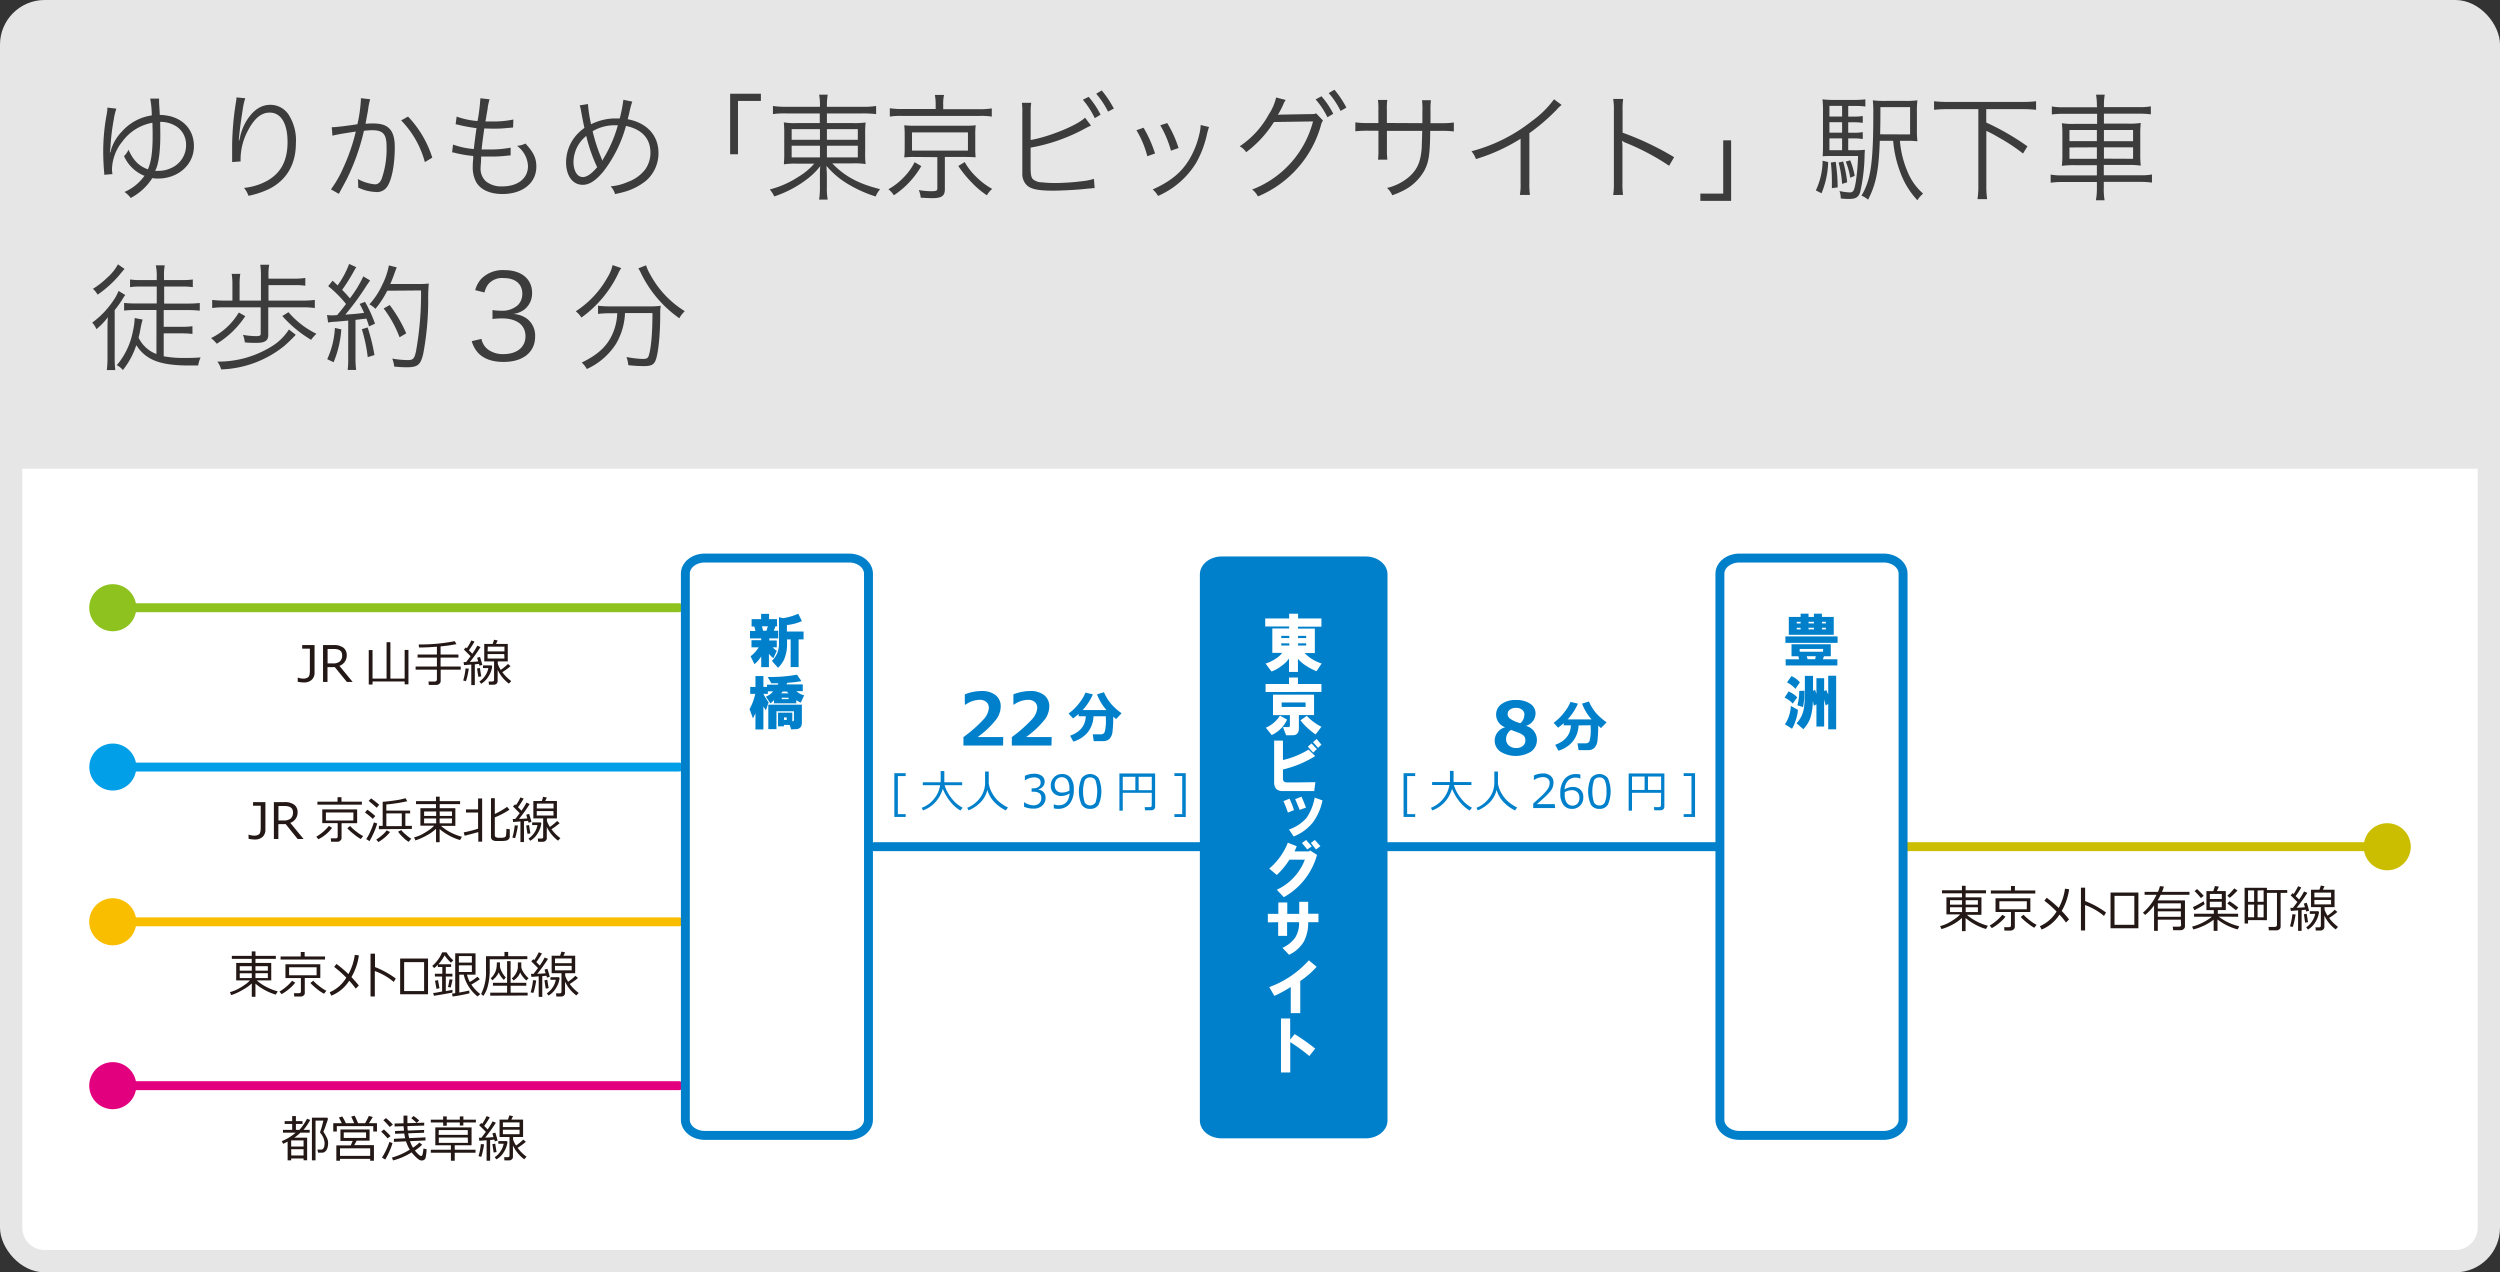 <svg xmlns="http://www.w3.org/2000/svg" width="560" height="285"><rect width="100%" height="100%" fill="#333333" stroke="none"/><defs><style>.cls-16,.cls-2{fill:#fff}.cls-16{stroke-linejoin:round;stroke-width:2px;stroke:#0080cb}.cls-17{fill:#0080cb}</style></defs><g id="レイヤー_2" data-name="レイヤー 2"><g id="object"><rect width="560" height="285" rx="10" fill="#e6e6e6"/><path class="cls-2" d="M555 105v170a5 5 0 01-5 5H10a5 5 0 01-5-5V105z"/><path d="M26.06 24.34a15.36 15.36 0 00-.6 2.57 47.7 47.7 0 00-.7 5.78c0 .23 0 .23-.08.78 0 .23-.05.39-.08.67h.11c.07-.26.07-.26.2-.7a10.11 10.11 0 012.42-4A11 11 0 0134 25.85a20.71 20.71 0 00-.36-3.77h2a2.79 2.79 0 000 .39 2.29 2.29 0 000 .41c0 .37.13 2.11.15 2.86 4.6.08 7.65 2.86 7.65 7S39.94 40 35.34 40a7.11 7.11 0 01-1.22-.1 12.92 12.92 0 01-4.84 4.45 5.63 5.63 0 00-1.4-1.35 10.72 10.72 0 004.34-3.43l.16-.21a2 2 0 01-.6-.23 8.5 8.5 0 01-4-4.16 4.62 4.62 0 001-1.43c1.09 2.41 2.34 3.66 4.34 4.39.71-1.48 1.07-3.95 1.07-7.28 0-.86 0-1.54-.05-3.15a10.62 10.62 0 00-6.66 4.11 10.31 10.31 0 00-2.39 6.16A5.54 5.54 0 0025.2 39l-1.85.15c0-.34 0-.47-.05-.88-.13-1.74-.18-3.07-.18-4.4a45.91 45.91 0 01.73-8 8.93 8.93 0 00.21-1.77zm9.85 5.93c0 3.82-.41 6.73-1.17 8H35a2.42 2.42 0 00.47 0 6.46 6.46 0 002.73-.57 5.56 5.56 0 003.48-5.2 4.83 4.83 0 00-2.73-4.5 6.6 6.6 0 00-3.07-.7c.01 1.23.03 1.85.03 2.97zM54.94 22a15.07 15.07 0 00-.59 2.68c-.42 2.62-.78 5.45-.86 6.78h.1l.18-.76a11.84 11.84 0 011.59-3.87c1.46-2.24 3.17-3.35 5.2-3.35a4.88 4.88 0 014.16 2.31 10.7 10.7 0 011.56 6.32c0 4.7-2.11 8.27-6 10.22a19.67 19.67 0 01-4.62 1.53 5.53 5.53 0 00-1-1.77 13.59 13.59 0 005.27-1.64c3-1.74 4.48-4.47 4.48-8.63s-1.46-6.6-4-6.6c-2 0-3.64 1.48-5.12 4.52a13.57 13.57 0 00-1.4 5.8v.62L52 36.3v-4.05a65.94 65.94 0 01.89-9.6 5.48 5.48 0 00.08-.83zm19.37 6.5c.94 0 3.64-.34 5.75-.67a32 32 0 00.78-5.52V22l2.08.23a15.72 15.72 0 00-.49 2.5c-.13.75-.32 1.71-.55 3 .6-.05.94-.08 1.53-.08 1.85 0 2.94.31 3.75 1.09s1.27 2.06 1.27 4.19c0 4-.67 7.44-1.74 8.94A2.71 2.71 0 0184.14 43a9.72 9.72 0 01-3.92-1 5.87 5.87 0 000-.91 4.92 4.92 0 00-.08-1 9.64 9.64 0 003.87 1.2c.65 0 1.15-.42 1.49-1.25a20.18 20.18 0 001.09-7.23c0-2.75-.78-3.64-3.2-3.64a15.72 15.72 0 00-1.87.13 48.91 48.91 0 01-3.93 11c-.34.62-.88 1.66-1.69 3.12l-1.77-1a24.81 24.81 0 002.71-4.71 43.27 43.27 0 002.86-8.24c-2.24.34-3.49.54-3.72.6a14 14 0 00-1.51.33zm17.09-2.39a23.53 23.53 0 015.43 9.2l-1.66 1a21.38 21.38 0 00-5.31-9.34zm10.08 6.27a17.51 17.51 0 004.66 1c.13-1.27.39-3.3.6-4.67a34.28 34.28 0 01-3.88-.71l-.8-.18.23-1.71a17.25 17.25 0 004.68 1 39.73 39.73 0 00.62-4.89v-.21l2.08.24a13.91 13.91 0 00-.41 1.74c0 .23 0 .23-.26 1.66-.08.58-.13.84-.26 1.56h1.51a21.39 21.39 0 004.75-.44l-.07 1.79-1.82.16c-.81.08-1.59.1-2.34.1-.42 0-.86 0-2.29-.05-.42 3-.44 3.25-.6 4.71h1.72a23.44 23.44 0 004.78-.41v1.74l-.7.05a29.36 29.36 0 01-3.67.21h-2.24v.52c0 .62-.11 1.48-.11 1.92a3.82 3.82 0 001.2 3.12 5.46 5.46 0 003.67 1.12c3.48 0 5.74-1.8 5.74-4.55a5.92 5.92 0 00-2.47-4.53 5 5 0 001.9-.52c1.85 2 2.44 3.28 2.44 5.18 0 3.66-3.06 6.13-7.61 6.13-2.73 0-4.81-.93-5.83-2.6a7 7 0 01-.8-3.58 13.35 13.35 0 01.1-1.72v-.62a28.79 28.79 0 01-3.92-.65 2.93 2.93 0 00-.81-.16zm30.22-9.08a32.56 32.56 0 00.7 4.53 12.29 12.29 0 015.56-1.3h.86a31 31 0 00.81-4.18l2 .41a19.93 19.93 0 00-.71 2.73c-.13.44-.18.73-.31 1.22 4.32.81 6.89 3.64 6.89 7.57a8.17 8.17 0 01-2.83 6.24 13.72 13.72 0 01-5.25 2.57c-.39.11-.52.13-1.64.39a4.35 4.35 0 00-1-1.74 11.83 11.83 0 003.88-1 8.45 8.45 0 003.9-2.83 6.45 6.45 0 001.14-3.7c0-3.17-1.9-5.25-5.48-6a29.34 29.34 0 01-5.05 10.19c-1.66 2-3.12 3-4.63 3-2.26 0-3.74-2-3.74-5.09a9.36 9.36 0 011.51-5 9.85 9.85 0 012.6-2.65c-.18-.83-.5-2.37-.73-3.67a6.25 6.25 0 00-.34-1.38zm-2.24 9.31a7.75 7.75 0 00-1 3.64c0 2 .83 3.41 2.11 3.41.91 0 2-.78 3.19-2.21a36 36 0 01-2.44-7 7.79 7.79 0 00-1.86 2.16zm5.46 3.39a4.8 4.8 0 01.31-.58 29.36 29.36 0 003.17-7.36h-.65a9.63 9.63 0 00-5 1.33 36.64 36.64 0 001.95 6 3.72 3.72 0 01.2.6zm28.63-1.44V21h6.89v1.61h-5.13v11.95zm12.66-9.15a18.83 18.83 0 00-3.07.15v-1.82a19.78 19.78 0 003.15.18h7.38v-.2a13.51 13.51 0 00-.18-2.52h1.92a14.46 14.46 0 00-.18 2.52v.2H193a18.2 18.2 0 003.25-.18v1.82a25.17 25.17 0 00-3.19-.15h-7.83v2.16h5.67a19.6 19.6 0 003-.13 22.53 22.53 0 00-.1 2.72V34a19 19 0 00.1 2.75 16.34 16.34 0 00-3-.15h-4.47c2.8 2.91 5.9 4.57 10.71 5.77a6.69 6.69 0 00-1 1.64 28.3 28.3 0 01-5.85-2.58 19 19 0 01-5.15-4.26c0 .68.08 1.53.08 2v2.65a14.69 14.69 0 00.18 2.89h-1.92a17.44 17.44 0 00.18-2.89v-2.61c0-.49 0-1.27.08-2a15.94 15.94 0 01-3.07 3 25 25 0 01-7.24 3.79 6.47 6.47 0 00-1-1.56 21.29 21.29 0 006.32-2.78 14.71 14.71 0 003.64-3h-3.79a16.38 16.38 0 00-3 .15v-.33a24 24 0 00.07-2.42v-3.84a24.5 24.5 0 00-.1-2.81 14.51 14.51 0 002.89.16h5.17v-2.16zm1.12 3.51v2.39h6.34v-2.39zm0 3.72v2.62h6.34v-2.62zm7.9-1.33h6.92v-2.39h-6.92zm0 3.95h6.92v-2.62h-6.92zm21.14 1.95a19.56 19.56 0 01-6.14 6.53 5.56 5.56 0 00-1.23-1.35 14.38 14.38 0 003.35-2.58 13.05 13.05 0 002.52-3.48zm3.22-13.75a11.28 11.28 0 00-.18-2.19h2.05a9.38 9.38 0 00-.18 2.19v1h8a16.62 16.62 0 002.88-.18v1.84a15 15 0 00-2.83-.15H202.1a14.92 14.92 0 00-2.78.15v-1.88a17 17 0 002.89.18h7.38zm-4.73 11.7a19.12 19.12 0 00-2.31.1 17.77 17.77 0 00.1-2.1v-2.94a19.12 19.12 0 00-.1-2.16 18.33 18.33 0 002.31.1h11.31a17.1 17.1 0 002.39-.1 15.56 15.56 0 00-.1 2.16v2.94a20.48 20.48 0 00.08 2.08c-.68-.06-1.38-.08-2.37-.08h-4.52v7.23c0 1.48-.68 2-2.86 2-.58 0-1.67-.06-2.55-.11a5.4 5.4 0 00-.44-1.71 16.46 16.46 0 002.8.26c1.15 0 1.36-.11 1.36-.63v-7zm-.57-1.43h12.53v-4.08h-12.53zm11.8 2.57a14.19 14.19 0 002.55 3.28 15.79 15.79 0 003.61 2.73 5.74 5.74 0 00-1.19 1.43 18.56 18.56 0 01-3.28-2.74 25.29 25.29 0 01-3.12-3.82zm14.77-4.94c4.11-.7 10.45-3.28 12.19-5l1.33 1.77c-.39.18-.52.23-1.12.54a40.1 40.1 0 01-12.4 4.4v4.24c0 1.82.11 2.41.55 2.86a3.16 3.16 0 002 .67 25.51 25.51 0 003.06.16 51.51 51.51 0 006-.42 12.17 12.17 0 002.57-.52l.16 2.08c-.39 0-.47 0-.86.08H244l-1.25.13c-1.66.18-5.09.36-6.89.36-3.06 0-4.78-.31-5.69-1.07a3.46 3.46 0 01-1.17-2.45v-14a14.37 14.37 0 00-.1-2.16h2.1a12 12 0 00-.13 2.19zm13-9.67a19.7 19.7 0 012.67 4l-1.3.78a19 19 0 00-2.67-4.13zm2.93-1.43a22.79 22.79 0 012.71 4.06l-1.3.68a19.53 19.53 0 00-2.65-4zm9.37 8.35a28.23 28.23 0 012.57 5.77L257 35a21.48 21.48 0 00-2.44-5.83zm14.66-.16a18.12 18.12 0 00-.57 2.11 23.36 23.36 0 01-2.25 5.82 18.8 18.8 0 01-8.6 7.51 5.13 5.13 0 00-1.2-1.45c4-1.8 6.45-3.8 8.24-6.79a19.66 19.66 0 002.21-5.59 11.24 11.24 0 00.29-1.77V28zm-9.36-.88a25.67 25.67 0 012.54 5.59l-1.71.59a23.25 23.25 0 00-2.39-5.69zM288 22.39a4.52 4.52 0 00-.57 1.07 21.3 21.3 0 01-1.2 2.29 3.4 3.4 0 01.94-.08l6.29-.11c.91 0 1 0 1.35-.18l1.54 1.62a2.7 2.7 0 00-.44 1 24.37 24.37 0 01-14.14 16 4.19 4.19 0 00-1.3-1.54 22.36 22.36 0 0013.65-15.26l-8.76.13a25 25 0 01-6.22 6.76 3.81 3.81 0 00-1.45-1.32 20.09 20.09 0 006.52-7.15 11.52 11.52 0 001.64-3.78zm8-.83a18.11 18.11 0 012.65 3.93l-1.3.78a18.12 18.12 0 00-2.65-4zm2.91-1.46a21.58 21.58 0 012.68 4l-1.3.75a18.31 18.31 0 00-2.66-4zm19.7 7.49v-2.52a16.87 16.87 0 00-.08-2.63h2a16.86 16.86 0 00-.1 2.42v2.73h2.23a18.92 18.92 0 003-.15v2a24.55 24.55 0 00-3-.13h-2.29c-.05 5.28-.31 6.94-1.27 8.82a11.11 11.11 0 01-4.24 4.29 19.82 19.82 0 01-3 1.32 4.65 4.65 0 00-1.17-1.64 11.55 11.55 0 005-2.54c1.82-1.64 2.55-3.36 2.78-6.5 0-.84.08-1.64.1-3.75h-7.9v4.34a15.71 15.71 0 00.1 2.11h-2.1a14.67 14.67 0 00.1-2.18v-4.3h-2.17a24.83 24.83 0 00-3 .13v-2a19.06 19.06 0 003 .15h2.16v-3a14.76 14.76 0 00-.1-2.18h2.1a11.63 11.63 0 00-.1 2.1v3.07zm31.2-4.08a5.93 5.93 0 00-1.14 1.09 45.31 45.31 0 01-6.09 5.23V40.9a17.75 17.75 0 00.13 2.76h-2.26a13.45 13.45 0 00.16-2.7v-9.88a40.94 40.94 0 01-10 4.55 5.86 5.86 0 00-1-1.75 36.66 36.66 0 0013.49-6.73 21.86 21.86 0 005-4.91zm11.54 20.18a16 16 0 00.16-2.73V24.81a14.67 14.67 0 00-.16-2.65h2.24a16.7 16.7 0 00-.13 2.7v4.86A64.37 64.37 0 01375 35.21l-1.12 1.92a52.66 52.66 0 00-9.7-5.14 2.68 2.68 0 01-.8-.45h-.05a10 10 0 01.1 1.53v7.83a18.25 18.25 0 00.13 2.76zm26.42-12.25V45h-6.89v-1.63H386V31.44zm21.74 4.86a19.53 19.53 0 01-1.49 7l-1.27-.65a15.69 15.69 0 001.51-6.65zm4.49-2.65h1.3a18 18 0 002.42-.1c0 .28 0 .49-.05 1a39.82 39.82 0 01-1 8.52c-.39 1.12-1 1.49-2.45 1.49-.49 0-1 0-1.9-.11v-.21a4.37 4.37 0 00-.28-1.45 12 12 0 002.29.31c.8 0 1-.34 1.35-2.24a46.24 46.24 0 00.52-5.92h-5.54c-1 0-1.66 0-2.39.07.05-.57.08-1.22.08-2.67v-7.09a25.38 25.38 0 00-.11-3 20.18 20.18 0 002.86.13h4.08a19.67 19.67 0 002.66-.13v1.61a16.16 16.16 0 00-2.45-.13H414v2.39h1a13.55 13.55 0 002.26-.13v1.53a14.32 14.32 0 00-2.26-.13h-1v2.34h1a12.54 12.54 0 002.26-.13v1.54A13.21 13.21 0 00415 31h-1zm-1.37-9.93h-2.84v2.39h2.84zm0 3.66h-2.84v2.34h2.84zM409.79 31v2.65h2.84V31zm1.41 5.25a42.31 42.31 0 01.44 5.72l-1.3.18v-1.06a37.38 37.38 0 00-.23-4.68zm1.66-.08a26.72 26.72 0 01.91 4.66l-1.14.36a25 25 0 00-.78-4.78zm1.59-.26a17.29 17.29 0 011 3.49l-1 .41a15.32 15.32 0 00-1-3.61zm11.13-4.37a22.34 22.34 0 001.71 6.92 13.1 13.1 0 003.49 4.91 5.8 5.8 0 00-1.28 1.49 18.29 18.29 0 01-3.82-6.22 25.53 25.53 0 01-1.61-7.1h-3c-.21 6.56-.83 9.73-2.62 13.19a5 5 0 00-1.49-.91c2.08-3.36 2.66-7.36 2.66-18.26a26.68 26.68 0 00-.11-3.09 20.63 20.63 0 002.86.13h4.32a19 19 0 002.81-.13 20.87 20.87 0 00-.11 2.83v3.54a21.61 21.61 0 00.11 2.81 17.87 17.87 0 00-2.5-.11zm2.28-1.43V24h-6.65v1.3c0 .73 0 2.31-.06 4.78zm8.37-5.66a26.44 26.44 0 00-3 .15v-1.92a25.13 25.13 0 003 .15h16.85a25.71 25.71 0 003-.15v1.92a26.56 26.56 0 00-3-.15h-8.16v3a56 56 0 019.23 5.33l-1 1.61a39.57 39.57 0 00-5.51-3.64 26.39 26.39 0 00-2.7-1.43v12.21a19.07 19.07 0 00.18 3.07h-2.16a19 19 0 00.19-3.07V24.45zm33.47-.76a13.41 13.41 0 00-.19-2.49h1.95a15 15 0 00-.18 2.49V24h7.8a13.82 13.82 0 002.71-.18v1.79a21.48 21.48 0 00-2.68-.15h-7.83v2.23h5.31a15.76 15.76 0 002.94-.15 23 23 0 00-.11 2.73v4.08a23.12 23.12 0 00.11 2.75 19.47 19.47 0 00-3-.15h-5.28v2.31h8.09a13.51 13.51 0 002.7-.18v1.82a20.74 20.74 0 00-2.7-.16h-8.09V42a14.3 14.3 0 00.18 2.86h-1.95a14.36 14.36 0 00.22-2.86v-1.23H462a18.85 18.85 0 00-2.65.16v-1.82a13.59 13.59 0 002.65.18h7.7V37h-4.84a20 20 0 00-3 .15 22.79 22.79 0 00.11-2.75v-4a23.87 23.87 0 00-.11-2.8 15.26 15.26 0 002.89.15h5v-2.26h-7.52a19.61 19.61 0 00-2.62.15v-1.79a14.48 14.48 0 002.65.18h7.49zm-6.14 5.43v2.5h6.14v-2.5zm0 3.91v2.54h6.14V33zm14.25-1.41v-2.5h-6.53v2.5zm0 3.95V33h-6.53v2.54zM24.08 74.17c0-1.06 0-1.77.08-3.12a14.23 14.23 0 01-2.57 2.68 4.53 4.53 0 00-.94-1.46 19.32 19.32 0 004.68-4.86 10.09 10.09 0 001.22-2.24l1.51.91a8.74 8.74 0 00-.73 1.12 26.74 26.74 0 01-1.64 2.27v10.42a24.3 24.3 0 00.13 3h-1.89a24 24 0 00.15-3zm3.82-13.93c-.2.2-.2.23-.78.91A24.31 24.31 0 0121.87 66a5.18 5.18 0 00-1.06-1.3A18.25 18.25 0 0024 62.21a10.62 10.62 0 002.42-3zm7.15 9.2h-4.81a24.28 24.28 0 00-2.44.13v-1.72a21.92 21.92 0 002.44.13h4.87v-3.79h-3.62a14.35 14.35 0 00-2.36.13V62.6a13.66 13.66 0 002.36.13h3.62v-.62a11.24 11.24 0 00-.21-2.68h2a12.7 12.7 0 00-.16 2.65v.65h4a14.41 14.41 0 002.45-.13v1.72a15 15 0 00-2.42-.13h-4V68h5.52a22.17 22.17 0 002.46-.13v1.72a23.75 23.75 0 00-2.46-.13h-5.62v3.74h4.08a15.53 15.53 0 002.36-.13v1.73a21.38 21.38 0 00-2.36-.13h-4.08v5.14a25.07 25.07 0 004.78.37c.94 0 1.77 0 3.49-.11a6.84 6.84 0 00-.55 1.8h-2c-6.53 0-9.68-1.22-11.86-4.55a17.78 17.78 0 01-3 5.57 4.35 4.35 0 00-1.37-1.09 16.35 16.35 0 003.61-7.62 13.68 13.68 0 00.39-2.94l1.79.34a21.32 21.32 0 00-.57 2.57c-.1.5-.18.89-.34 1.48a7.23 7.23 0 004 3.67zm19.89 1.38A20.19 20.19 0 0148.55 77a7.29 7.29 0 00-1.28-1.27A14.66 14.66 0 0053.49 70zm12.9-3.49a19.34 19.34 0 002.68-.15V69a18.43 18.43 0 00-2.68-.16h-7.75v6.22c0 1.24-.75 1.74-2.62 1.74-.76 0-1.69 0-2.63-.11a5.87 5.87 0 00-.42-1.69 15.62 15.62 0 002.92.29c.85 0 1.06-.11 1.06-.55v-5.9h-8.06a19.92 19.92 0 00-2.81.16v-1.82a21.46 21.46 0 002.81.15h1.72v-3.66a14.48 14.48 0 00-.16-2.32h1.93a12.68 12.68 0 00-.16 2.32v3.66h4.78v-5.61a16.07 16.07 0 00-.15-2.42h2a12 12 0 00-.16 2.36v.76h5.8a14.93 14.93 0 002.45-.16V64a15.62 15.62 0 00-2.45-.13h-5.8v3.46zM66.25 75a34.09 34.09 0 01-2.62 2.53 23.76 23.76 0 01-14.09 5.22A5.94 5.94 0 0048.7 81a22.56 22.56 0 0011.81-3.2 12 12 0 004.21-4zm-1.63-5.07a19.43 19.43 0 006.26 4.84 8.58 8.58 0 00-1.19 1.35 27.17 27.17 0 01-6.45-5.33zm8.63.63a6.15 6.15 0 00.93.08c.13 0 .91 0 1.33-.06 1-1.14 1.22-1.48 2-2.49a26 26 0 00-4-4l1-1.22c.57.54.7.65 1.11 1.06a19.35 19.35 0 002.58-4.81l1.61.73a10.63 10.63 0 00-.6 1 40.12 40.12 0 01-2.57 4.08c.78.78 1.19 1.25 1.74 1.9a26.54 26.54 0 003-4.92l1.53.91-.75 1.07a57.05 57.05 0 01-4.81 6.58c2-.13 2.42-.16 4.21-.39a20.89 20.89 0 00-1-2l1.2-.47a28.77 28.77 0 012.24 4.9l-1.33.6c-.26-.84-.34-1.07-.6-1.75a4.43 4.43 0 01-.65.08c-.21 0-.8.11-1.79.21v8.55a19.73 19.73 0 00.15 2.66h-1.9a20.16 20.16 0 00.12-2.68v-8.37l-2.91.26a8.21 8.21 0 00-1.59.18zm3.2 3.22a23.15 23.15 0 01-1.72 7.36l-1.43-.68a19.4 19.4 0 001.72-7zm5.9-.44a41.46 41.46 0 011.53 6.19l-1.51.47a34 34 0 00-1.32-6.26zm4.39-8.22a20.3 20.3 0 01-2.65 4.06 5 5 0 00-1.35-1 16.91 16.91 0 002.91-4.44 16.27 16.27 0 001.46-4.29l1.76.44c-.2.5-.2.5-.67 1.79-.21.58-.42 1.1-.76 1.93h6.5a15.52 15.52 0 002.11-.1 37.53 37.53 0 00-.13 4 64.48 64.48 0 01-1.12 11.76c-.59 2.49-1.25 3-3.74 3a27.07 27.07 0 01-2.76-.16 6.34 6.34 0 00-.44-1.79 21 21 0 003.46.34c1.22 0 1.51-.31 1.87-2a72.27 72.27 0 001.12-13.6zm2.76 10.43a25.28 25.28 0 00-3.56-6.45l1.35-.78A31.3 31.3 0 0191 74.67zm18.35.36a3.9 3.9 0 001.59 2.47 5.68 5.68 0 003.35.94c3 0 4.92-1.56 4.92-4s-1.85-4-5.31-4a18 18 0 00-2.08.13v-2a11.63 11.63 0 001.93.15 5.21 5.21 0 003.75-1.25 3.6 3.6 0 001-2.52c0-2.24-1.56-3.54-4.18-3.54a4.08 4.08 0 00-3.46 1.38 4.89 4.89 0 00-.83 1.84l-2.08-.51a5.86 5.86 0 011.4-2.59 6.77 6.77 0 015.18-1.9c3.77 0 6.16 2 6.16 5.09a4.59 4.59 0 01-1.82 3.8 5.48 5.48 0 01-2.44.94 5.56 5.56 0 013.19 1.11 4.77 4.77 0 011.75 3.93c0 3.51-2.71 5.69-7.05 5.69-2.63 0-4.58-.72-5.82-2.13a6.65 6.65 0 01-1.33-2.52zm31.31-15.86a6.93 6.93 0 00-.73 1.33 25.72 25.72 0 01-8.19 9.75 5.82 5.82 0 00-1.27-1.4 21.49 21.49 0 007.12-7.62 8.43 8.43 0 001.12-2.73zm-2.52 10.12a21.71 21.71 0 00-2.68.15v-1.84a20.7 20.7 0 002.7.15h8.56a18.87 18.87 0 002.78-.13 11.55 11.55 0 00-.11 1.85c0 5-.49 9.44-1.17 10.66-.44.78-1.06 1-2.57 1a33.79 33.79 0 01-3.41-.21 7.21 7.21 0 00-.41-1.84 20.55 20.55 0 003.66.44c.83 0 1.12-.16 1.3-.65.55-1.59.86-5.12.86-9.62H140a14.73 14.73 0 01-2 6.87 15.2 15.2 0 01-6.55 5.66 5.69 5.69 0 00-1.14-1.45c3.33-1.61 5.3-3.33 6.55-5.7a12.46 12.46 0 001.4-5.35zm8.08-10.74a10.38 10.38 0 001 2.18 21.7 21.7 0 007.67 8.09 6.49 6.49 0 00-1.22 1.59 26.33 26.33 0 01-8.76-10.46c-.13-.23-.29-.52-.42-.72z" fill="#3c3c3c"/><path stroke-linejoin="round" stroke-width="2" stroke="#8dc21f" fill="none" stroke-linecap="round" d="M25 136.13h127.08"/><path d="M25.26 141.4a5.27 5.27 0 115.27-5.27 5.27 5.27 0 01-5.27 5.27z" fill="#8dc21f"/><path stroke="#009fe8" stroke-linejoin="round" stroke-width="2" fill="none" stroke-linecap="round" d="M25 171.82h127.08"/><path d="M25.26 177.08a5.26 5.26 0 115.27-5.26 5.26 5.26 0 01-5.27 5.26z" fill="#009fe8"/><path stroke="#f9be00" stroke-linejoin="round" stroke-width="2" fill="none" stroke-linecap="round" d="M25 206.49h127.08"/><path d="M25.26 211.75a5.27 5.27 0 115.27-5.26 5.27 5.27 0 01-5.27 5.26z" fill="#f9be00"/><path stroke="#e3007f" stroke-linejoin="round" stroke-width="2" fill="none" stroke-linecap="round" d="M25 243.19h127.08"/><path d="M25.26 248.46a5.27 5.27 0 115.27-5.27 5.27 5.27 0 01-5.27 5.27z" fill="#e3007f"/><path stroke="#cbbd00" stroke-linejoin="round" stroke-width="2" fill="none" stroke-linecap="round" d="M535 189.66H426.26"/><path d="M534.74 184.4a5.27 5.27 0 11-5.27 5.26 5.27 5.27 0 015.27-5.26z" fill="#cbbd00"/><path stroke="#0080cb" stroke-linejoin="round" stroke-width="2" fill="none" stroke-linecap="round" d="M195.78 189.66h189.79"/><path d="M434.89 208.12l-.3-.67a9.06 9.06 0 001.67-.62 13.62 13.62 0 001.64-1 6.5 6.5 0 001.17-1H436V201h3.49v-.9H435v-.68h4.47v-1h.83v1h4.57v.68h-4.57v.9h3.54v3.92h-3.25a10.84 10.84 0 002.27 1.52 11.69 11.69 0 002.42.93l-.42.72a11.59 11.59 0 01-2.43-1 12.41 12.41 0 01-2.14-1.46v2.94h-.81v-2.95a10.06 10.06 0 01-2.06 1.46 13 13 0 01-2.53 1.04zm1.91-5.47h2.7v-1h-2.7zm2.7.58h-2.7v1.08h2.7zm.81-.58h2.74v-1h-2.74zm2.74.58h-2.74v1.08h2.74zm3.11 4.67l-.46-.58a10.67 10.67 0 002.83-2.41l.7.44a9.16 9.16 0 01-1.43 1.43 9.42 9.42 0 01-1.64 1.12zm-.21-7.75v-.68h4.51v-1h.88v1h4.57v.68zm4.47 8.3H449l-.08-.76H450c.3 0 .46-.13.46-.4v-3H447v-3.08h7.8v3.08h-3.48v3.33a.69.69 0 01-.28.57 1 1 0 01-.62.26zm3.59-6.57h-6.15v1.8H454zm1.66 5.94a10.22 10.22 0 01-1.55-1.08 10.57 10.57 0 01-1.48-1.34l.64-.49a10.52 10.52 0 001.47 1.31 7.83 7.83 0 001.45.94zm7.82-8.63a13.38 13.38 0 01-1.67 4.87 19.27 19.27 0 011.65 1.89l-.69.69a16.48 16.48 0 00-1.46-1.77 8.55 8.55 0 01-4 3.35l-.38-.76a8.14 8.14 0 003.73-3.28 24.55 24.55 0 00-2.73-2.42l.52-.66a27.37 27.37 0 012.69 2.28 12.35 12.35 0 001.41-4.31zm8.26 5.22l-.46.76a13.34 13.34 0 00-2.06-1.44 14.64 14.64 0 00-2.17-1v5.7h-.93v-9.59h.94v3a19.64 19.64 0 014.68 2.57zm7.25 3.52h-6.24v-8H479zm-.91-.77v-6.48h-4.44v6.48zm10.42-1.16h-5.16v2.51h-.84v-5.7a10.5 10.5 0 01-2 2.14l-.49-.51a12.87 12.87 0 001.57-1.63 13.18 13.18 0 001.47-2.37h-2.67v-.66h3a7.5 7.5 0 00.43-1.29l.89.1a7.37 7.37 0 01-.42 1.19h6.15v.66h-6.45c-.22.44-.44.86-.68 1.25h6.12v5.83a.76.76 0 01-.31.6 1 1 0 01-.68.25h-1.65l-.1-.79h1.42c.31 0 .46-.14.46-.41zm0-2.47v-1.19h-5.16v1.19zm-5.16 1.84h5.16v-1.23h-5.16zm7.96 2.83l-.28-.63a12.19 12.19 0 004.44-2.22h-4v-.67h4.43v-.81h-1.66v-4.26h1.53a11.92 11.92 0 00.37-1.14l.88.13c-.13.33-.28.67-.44 1h2v4.26h-1.79v.81h4.55v.67H497a12.16 12.16 0 004.6 2.15l-.38.7a13 13 0 01-4.5-2.22v2.55h-.86V206a11.64 11.64 0 01-2.16 1.33 13.74 13.74 0 01-2.39.87zm.23-4.31l-.32-.7a16.74 16.74 0 002.37-1.31l.26.64a11.65 11.65 0 01-1.07.69c-.54.32-.95.54-1.24.68zm1.47-2.71a13.74 13.74 0 00-1.43-1.57l.57-.46c.71.68 1.2 1.19 1.48 1.51zm2 .19h2.67v-1.13H495zm2.67.62H495v1.24h2.67zm3.17 1.9l-1.93-1.51.51-.51a23.56 23.56 0 011.95 1.43zm-1.41-2.78l-.51-.47a12.32 12.32 0 001.54-1.65l.73.49c-.17.19-.44.46-.84.83a9 9 0 01-.9.8zm4.12 5v.76h-.77v-8h5v.5h4.55v.63h-1.48v7.56a.75.75 0 01-.28.61 1.07 1.07 0 01-.68.23h-1.68l-.08-.77h1.4a.55.55 0 00.35-.12.35.35 0 00.15-.29V200h-2.25v6.12zm1.36-4.08v-2.58h-1.36V202zm0 3.44v-2.84h-1.36v2.84zm.78-6V202h1.35v-2.58zm0 3.18v2.84h1.35v-2.84zm7.87 4.99l-.61-.15a13.77 13.77 0 00.53-2.71l.72.06c-.06.46-.16 1-.29 1.55a9.47 9.47 0 01-.35 1.25zm1.2.87v-4.59l-1.62.13-.11-.69h.57c.28-.35.6-.78 1-1.31l-1.51-1.5.47-.49.2.2a11.65 11.65 0 001-1.74l.72.26a21.51 21.51 0 01-1.26 1.94l.77.78a16.3 16.3 0 001.11-1.81l.73.31a33.3 33.3 0 01-2.39 3.33c.76 0 1.38-.07 1.86-.11l-.25-.82.65-.18c.21.65.39 1.25.53 1.78l-.66.18a3.92 3.92 0 00-.11-.4l-.91.09v4.65zm1.6-1.84c-.1-.46-.19-1.09-.29-1.88l.62-.09c.08.47.18 1.1.3 1.87zm.61 1.54l-.4-.48a4.72 4.72 0 001.38-1.44 4.12 4.12 0 00.63-1.59h-1.19v-.59h1.88l.18.17a5.31 5.31 0 01-.82 2.27 4.62 4.62 0 01-1.64 1.66zm2.85.23h-1.09l-.08-.72h.81c.27 0 .4-.12.4-.37v-4.15h-2.2v-3.9h1.89l.31-.94.82.17-.37.77h2.62v3.9h-2.24v.57a6.69 6.69 0 00.67 1.34 11.28 11.28 0 001.62-1.33l.57.5a14.14 14.14 0 01-1.84 1.34 9.25 9.25 0 002 2l-.53.57a8.24 8.24 0 01-2.53-3.09v2.53a.72.72 0 01-.25.57.91.91 0 01-.58.24zm-1.41-7.44h3.74v-1.06h-3.74zm3.74.59h-3.74v1h3.74zm-451.7-50.95a2.1 2.1 0 01-.64 1.64 2.46 2.46 0 01-1.74.59 6.38 6.38 0 01-1.39-.16v-.94a3.64 3.64 0 001.2.24 1.79 1.79 0 001.13-.31q.39-.3.39-1.47v-4.93h-1.72v-.8h2.77zm8.54 2.12h-1.3l-2.7-3.32h-1.64v3.32h-1v-8.26h2.3a3.47 3.47 0 012.31.62 2.09 2.09 0 01.7 1.63 2.45 2.45 0 01-1.64 2.4zm-5.62-7.39v3.23h1.18a2.24 2.24 0 001.59-.46 1.74 1.74 0 00.49-1.34c0-1-.63-1.43-1.9-1.43zm9.22 7.96v-7.72h.85V152h3.14v-8.14h.86V152h3.19v-6.41h.85v7.7h-.85v-.64h-7.19v.68zM93.1 150v-.7h4.77v-2h-4.33v-.68h4.33v-1.76c-1.5.12-2.83.18-4 .18l-.09-.68a39.75 39.75 0 008.08-.74l.39.66a30.11 30.11 0 01-3.56.51v1.83h4v.68h-4v2h4.51v.7h-4.49v2.53a.79.79 0 01-.31.65 1.1 1.1 0 01-.73.25h-1.61l-.08-.76h1.4a.58.58 0 00.34-.13.4.4 0 00.15-.29V150zm11.27 2.58l-.61-.15a14.55 14.55 0 00.53-2.71l.72.06c-.07.46-.16 1-.29 1.55a10.74 10.74 0 01-.35 1.25zm1.2.87v-4.59l-1.63.13-.1-.69h.57c.27-.35.6-.78 1-1.31-.17-.18-.68-.68-1.51-1.5l.47-.48.2.19a10.42 10.42 0 001-1.74l.72.26a19.45 19.45 0 01-1.25 1.94l.76.78a14.89 14.89 0 001.11-1.81l.73.31a31.77 31.77 0 01-2.39 3.33c.77 0 1.39-.07 1.87-.11l-.25-.82.65-.18c.21.66.38 1.25.53 1.78l-.67.18c0-.06 0-.2-.1-.4l-.92.09v4.65zm1.59-1.84c-.09-.46-.19-1.09-.29-1.88l.63-.09c.07.47.17 1.1.3 1.87zm.62 1.55l-.4-.49a4.72 4.72 0 001.38-1.44 4.39 4.39 0 00.63-1.59h-1.2v-.59h1.89l.17.17a5.16 5.16 0 01-.81 2.27 4.74 4.74 0 01-1.66 1.67zm2.84.22h-1.09l-.08-.72h.81c.27 0 .41-.12.41-.36v-4.15h-2.2v-3.91h1.89l.31-.94.81.17-.37.77h2.63v3.91h-2.24v.56a6.49 6.49 0 00.67 1.35 13.42 13.42 0 001.62-1.33l.57.49a14.9 14.9 0 01-1.84 1.34 9 9 0 002 2l-.53.57a8.31 8.31 0 01-2.52-3.09v2.53a.78.78 0 01-.25.58.91.91 0 01-.6.23zm-1.4-7.46H113v-1.06h-3.73zm3.73.59h-3.73v1H113zm-53.5 39.31a2.15 2.15 0 01-.63 1.64 2.49 2.49 0 01-1.74.59 7.16 7.16 0 01-1.4-.16v-.95a3.74 3.74 0 001.2.24 1.84 1.84 0 001.14-.3c.25-.2.38-.7.38-1.48v-4.92h-1.72v-.8h2.77zm8.55 2.11h-1.33L64 184.61h-1.65v3.32h-1v-8.25h2.3a3.45 3.45 0 012.31.62 2 2 0 01.7 1.62 2.43 2.43 0 01-1.64 2.4zm-5.63-7.39v3.24h1.18a2.33 2.33 0 001.6-.46 1.79 1.79 0 00.48-1.35c0-.95-.63-1.43-1.9-1.43zm8.94 7.46l-.46-.58a10.5 10.5 0 002.83-2.42l.7.45A9.16 9.16 0 0173 186.9a9.42 9.42 0 01-1.69 1.1zm-.21-7.75v-.68h4.51v-1h.88v1h4.57v.68zm4.47 8.3h-1.4l-.08-.76h1.1c.3 0 .45-.13.45-.4v-3h-3.45v-3.08H80v3.08h-3.49v3.33a.72.72 0 01-.28.57 1 1 0 01-.66.28zm3.59-6.55H73v1.8h6.15zm1.66 5.94a10.22 10.22 0 01-1.55-1.08 11.23 11.23 0 01-1.48-1.34l.64-.5a9.93 9.93 0 001.47 1.32 9.06 9.06 0 001.45.94zm2.68-4.51a13.89 13.89 0 00-1.75-1.43l.54-.63a21.73 21.73 0 011.78 1.42zm-.72 5l-.74-.48a10.67 10.67 0 00.94-1.74 16 16 0 00.77-2l.74.25a13.3 13.3 0 01-.69 1.91 18.81 18.81 0 01-1.02 2.02zm1.6-7.49a29.76 29.76 0 00-1.8-1.54l.55-.56a22.88 22.88 0 011.81 1.43zm.37 7.69l-.46-.57a10.41 10.41 0 001.32-1 5.52 5.52 0 001-1.06l.76.37a8.81 8.81 0 01-2.62 2.24zm.11-2.89V185h.86v-5.4c.91-.06 1.87-.17 2.9-.33a13.64 13.64 0 002.21-.48l.4.68c-.52.13-1.28.28-2.31.44s-1.81.25-2.38.28v1.38h5.33v.63H90.8v2.8h1.46v.68zm1.68-.68H90v-2.86h-3.46zm5 3.51a6 6 0 01-1.25-1 7.81 7.81 0 01-1.12-1.27l.71-.37a5.56 5.56 0 001 1 7.76 7.76 0 001.23.94zm1.52-.33l-.3-.67a9.06 9.06 0 001.67-.62 16.92 16.92 0 001.64-1 7.06 7.06 0 001.18-1h-3.08v-3.92h3.49v-.9h-4.47v-.68h4.47v-1h.83v1h4.57v.68h-4.57v.9H102V185h-3.22a10.84 10.84 0 002.27 1.52 12.21 12.21 0 002.42.92l-.42.73a11.59 11.59 0 01-2.43-1 12.41 12.41 0 01-2.14-1.46v2.94h-.81v-3a9.35 9.35 0 01-2.06 1.46 12.47 12.47 0 01-2.55 1.13zm1.94-5.47h2.7v-1H95zm2.7.57H95v1.09h2.7zm.81-.57h2.74v-1h-2.77zm2.74.57h-2.77v1.09h2.74zm2.83 3.87l-.21-.76a25.79 25.79 0 003.22-.82V182h-2.71v-.69h2.71v-2.46h.91v9.69h-.86v-2.15c-.84.23-1.84.51-3.06.82zm5.9-8.42h.86v3.54a18 18 0 002.75-1.6l.53.64a17.34 17.34 0 01-3.28 1.72v4a.57.57 0 00.16.4 1.57 1.57 0 00.93.17 3 3 0 001.12-.11.57.57 0 00.28-.33 9.41 9.41 0 00.1-1.57l.76.11v1.6a.85.85 0 01-.24.61 1.09 1.09 0 01-.58.33 6.15 6.15 0 01-1.17.08h-1.09a1.4 1.4 0 01-.88-.28.94.94 0 01-.25-.7zm5.39 8.97l-.6-.15a13.67 13.67 0 00.52-2.71h.72a14.75 14.75 0 01-.29 1.56 9.47 9.47 0 01-.35 1.3zm1.21.87V184l-1.63.13-.1-.68h.57c.27-.34.59-.77 1-1.3l-1.51-1.51.47-.48.2.19a11.12 11.12 0 001-1.73l.72.26a20 20 0 01-1.26 1.93l.77.79a14.14 14.14 0 001.11-1.82l.73.32a33.3 33.3 0 01-2.39 3.33c.76 0 1.39-.07 1.86-.11l-.24-.82.65-.19c.2.66.38 1.26.52 1.79l-.66.18a3.92 3.92 0 00-.11-.4l-.91.08v4.66zm1.59-1.84c-.1-.47-.19-1.09-.29-1.88l.63-.09q.1.7.3 1.86zm.62 1.54l-.41-.48a4.88 4.88 0 001.39-1.44 4.25 4.25 0 00.62-1.59h-1.19v-.6h1.89l.17.17a5.3 5.3 0 01-.82 2.28 4.68 4.68 0 01-1.65 1.66zm2.84.23h-1.09l-.08-.72h.81c.27 0 .4-.12.4-.37v-4.15h-2.2v-3.9h1.9l.3-.94.82.17-.37.77h2.63v3.9h-2.24v.57a5.77 5.77 0 00.67 1.34 12.53 12.53 0 001.62-1.33l.56.49a14.43 14.43 0 01-1.83 1.35 9 9 0 002 2l-.53.57a8.21 8.21 0 01-2.52-3.09v2.53a.73.73 0 01-.26.57.9.9 0 01-.59.24zm-1.4-7.46H124V180h-3.73zm3.73.58h-3.73v1H124zm-72.17 41.23l-.29-.67a9.28 9.28 0 001.66-.63 13.71 13.71 0 001.65-1 6.09 6.09 0 001.17-1h-3.07v-3.91h3.48v-.91h-4.46v-.67h4.46v-1h.84v1h4.56v.67h-4.56v.91h3.53v3.91h-3.25a10.46 10.46 0 002.27 1.52 12 12 0 002.43.93l-.43.73a11.66 11.66 0 01-2.43-1 11.92 11.92 0 01-2.13-1.45v2.94h-.82v-3a9.69 9.69 0 01-2.06 1.46 12.56 12.56 0 01-2.55 1.17zm1.91-5.48h2.7v-1h-2.7zm2.7.58h-2.7v1.08h2.7zm.82-.58H60v-1h-2.78zM60 218h-2.78v1.08H60zm3.07 4.69l-.46-.58a10.85 10.85 0 002.83-2.42l.69.44a8.66 8.66 0 01-1.42 1.43 9.93 9.93 0 01-1.64 1.13zm-.22-7.76v-.68h4.52v-1h.87v1h4.57v.68zm4.48 8.3h-1.41l-.08-.75h1.1c.31 0 .46-.14.46-.4v-3h-3.46V216h7.81v3.07h-3.48v3.33a.7.7 0 01-.27.6 1 1 0 01-.67.23zm3.59-6.56h-6.16v1.79h6.16zm1.66 5.93a10 10 0 01-1.58-1.07 12.64 12.64 0 01-1.48-1.35l.64-.49a10.6 10.6 0 001.5 1.31 8.6 8.6 0 001.44.93zm7.81-8.6a13.13 13.13 0 01-1.67 4.87 21 21 0 011.66 1.9l-.7.68a16.25 16.25 0 00-1.46-1.77 8.5 8.5 0 01-4 3.35l-.38-.76a8 8 0 003.73-3.27 24.54 24.54 0 00-2.72-2.42l.52-.66a27.24 27.24 0 012.68 2.28 12.16 12.16 0 001.42-4.31zm8.26 5.19l-.45.76a14.87 14.87 0 00-2.06-1.44 14.71 14.71 0 00-2.18-1v5.7H83v-9.59h1v3a20.13 20.13 0 014.65 2.57zm7.23 3.52h-6.25v-8h6.25zM95 222v-6.48h-4.47V222zm2.2 1.06l-.17-.64c.45 0 1.14-.16 2-.32v-3.35h-1.62v-.63h1.67v-1.51h-1v-.51a6.65 6.65 0 01-.82.75l-.44-.49a7 7 0 001.21-1.29 6.66 6.66 0 001-1.75h1a6.54 6.54 0 001.51 1.78l-.52.54a8.51 8.51 0 01-1.43-1.64 9.44 9.44 0 01-1.39 2h2.85v.6h-1.19v1.51h1.48v.63h-1.48V222l1.49-.27v.61c-.8.15-2.18.41-4.15.72zm.58-1.55l-.34-1.83.68-.13.32 1.82zm3.18-.32l-.6-.08.35-1.75.66.09zm.42 2l-.12-.63c.26 0 .5-.06.71-.1v-8.92h4.55v4.79h-1.91a6.63 6.63 0 00.63 1.64 13.35 13.35 0 001.7-1.18l.54.55a17.25 17.25 0 01-1.9 1.2 8.8 8.8 0 002 2.13l-.61.53a8.56 8.56 0 01-1.88-2.06 8 8 0 01-1.21-2.81h-1v4c.7-.13 1.44-.27 2.22-.44l.07.61a37 37 0 01-3.79.72zm1.41-7.57h2.91v-1.46h-2.91zm2.91.61h-2.91v1.5h2.91zm4-1.35v2a15 15 0 01-.43 4 6.59 6.59 0 01-1 2.2l-.5-.42a10.88 10.88 0 001.09-5.27v-3.2H113v-.95h.83v.95h4.29v.66zm.11 8.15v-.67h3.78v-1.55h-3.17v-.66h3.17v-4.86h.79v4.86h3.51v.66h-3.51v1.55h3.81v.64zm1.38-4.34a4.85 4.85 0 01-.91.9l-.35-.47a3.65 3.65 0 00.81-1 3.75 3.75 0 00.45-1.16 8.64 8.64 0 00.1-1.39h.7v1a3.85 3.85 0 00.5 1.27 4.62 4.62 0 00.81 1.11l-.44.54a4.44 4.44 0 01-1.14-1.68 4.23 4.23 0 01-.53.88zm4.77.1a3.84 3.84 0 01-.91.83l-.41-.47a3.54 3.54 0 00.72-.77 3.88 3.88 0 00.46-.87 2.9 2.9 0 00.18-.75v-1.18h.77v1.08a3.48 3.48 0 00.57 1.25 6.93 6.93 0 001.06 1.22l-.5.49a5.31 5.31 0 01-1.38-1.79 4.24 4.24 0 01-.52.96zm3.51 3.63l-.61-.14a13.85 13.85 0 00.53-2.72l.72.06c-.06.46-.16 1-.29 1.56a9.22 9.22 0 01-.35 1.24zm1.2.87v-4.59l-1.63.13-.1-.68h.57c.27-.34.6-.78 1-1.3-.17-.19-.67-.69-1.51-1.51l.48-.48.2.19a10.73 10.73 0 001-1.74l.72.27a21.34 21.34 0 01-1.26 1.93l.77.78a15.1 15.1 0 001.1-1.81l.74.31a31.93 31.93 0 01-2.4 3.33c.77 0 1.39-.07 1.87-.11l-.25-.82.65-.18c.21.66.39 1.25.53 1.79l-.66.18c0-.07 0-.21-.11-.41l-.91.09v4.65zm1.59-1.84c-.09-.46-.19-1.09-.29-1.87l.63-.1c.07.48.17 1.1.3 1.87zm.62 1.55l-.4-.48a4.84 4.84 0 001.38-1.44 4.43 4.43 0 00.63-1.6h-1.19v-.59h1.88l.17.17a5.16 5.16 0 01-.81 2.27 4.65 4.65 0 01-1.66 1.67zm2.84.22h-1.09l-.08-.71h.81c.27 0 .41-.13.41-.37V218h-2.2v-3.91h1.89l.31-.93.81.17-.37.76h2.63V218h-2.24v.57a6.43 6.43 0 00.67 1.34 12.67 12.67 0 001.62-1.33l.57.49a13.25 13.25 0 01-1.84 1.34 9.21 9.21 0 002 2l-.52.57a8.24 8.24 0 01-2.53-3.09v2.53a.73.73 0 01-.25.58.91.91 0 01-.6.22zm-1.4-7.46h3.74v-1.06h-3.74zm3.74.59h-3.74v1h3.74zM68 259.49h-2.78v.42h-.79v-4.19c-.29.16-.63.32-1 .5l-.31-.61a11.08 11.08 0 003.11-1.89h-2.84v-.63h2.06v-1.33h-1.69v-.62h1.69V250h.83v1.14h1.48v.62h-1.48v1.33h.79a11.39 11.39 0 001.69-2.48l.73.25a12.54 12.54 0 01-1.5 2.23h1.38v.63h-2.08a11.52 11.52 0 01-1.37 1.12h2.88v5.06H68zm0-2.66v-1.38h-2.78v1.38zm-2.75 2H68v-1.41h-2.78zm6-.6l-.15-.72h.9a.51.51 0 00.35-.17 1 1 0 00.27-.5 3.32 3.32 0 00.09-.84 3.92 3.92 0 00-1-2.28.22.22 0 010-.09.17.17 0 010-.08 19.34 19.34 0 00.72-2.53h-1.75v8.89h-.81v-9.55h3.41l.18.18c0 .25-.21.75-.46 1.5a11.55 11.55 0 01-.57 1.46 10.18 10.18 0 01.81 1.42 2.65 2.65 0 01.26 1v.12a3.35 3.35 0 01-.13 1 2 2 0 01-.31.67 1.49 1.49 0 01-.41.36 1 1 0 01-.43.13h-1zm5.31-6.64l-.64-1.27.74-.24a14.47 14.47 0 01.81 1.51h1.86c-.28-.67-.5-1.15-.67-1.46l.78-.22a18 18 0 01.76 1.68h1.59c.37-.65.64-1.19.83-1.62l.88.23c-.16.3-.45.76-.86 1.39h1.8v1.87h-.83v-1.2h-8.16v1.2h-.8v-1.87zm6.36 8h-6.76v.41h-.82v-3.43h3.23l.43-1h-2.74V253h6.53v2.51h-2.9l-.54 1h4.41V260h-.84zm-6.76-.68h6.76v-1.69h-6.76zm5.84-5.26h-5v1.25h5zm4.83 1.35a16.36 16.36 0 00-1.45-1.51L86 253a19 19 0 011.49 1.48zm-.53 4.73l-.74-.42a15.35 15.35 0 00.94-1.72 14.16 14.16 0 00.73-1.8l.69.26a12.15 12.15 0 01-.66 1.79 14.82 14.82 0 01-.96 1.88zm1-7.28a18 18 0 00-1.43-1.53l.6-.47A18.24 18.24 0 0188 251.9zm4.89 5.69a14.36 14.36 0 01-4.14 1.79l-.26-.63a15.41 15.41 0 004-1.78 8.77 8.77 0 01-.84-1.86l-2.71.12v-.69l2.53-.12c-.09-.37-.17-.73-.22-1.08l-2.06.08v-.62l2-.08c0-.34-.08-.67-.1-1l-2 .06v-.66l2-.05v-1.72h.87v1.69l3.76-.11v.65l-3.75.12c0 .36 0 .69.09 1l3.64-.14v.62l-3.57.13a10.79 10.79 0 00.23 1.08l3.65-.17v.69l-3.48.16a7.71 7.71 0 00.68 1.46 9.77 9.77 0 001.45-1.15l.6.5a11 11 0 01-1.62 1.28 6.29 6.29 0 00.76.85c.26.25.46.38.61.38a.33.33 0 00.31-.24 6.4 6.4 0 00.22-1.42l.71.14q0 .71-.12 1.32a3.44 3.44 0 01-.15.77.9.9 0 01-.8.44 1.09 1.09 0 01-.54-.14 3.74 3.74 0 01-.78-.63 8 8 0 01-.95-1.05zm1.12-6.6a12 12 0 00-1.2-1.08l.53-.47a9.85 9.85 0 011.27 1.01zm10.48-.11v.69H103v-.69h-2.92v.73h-.81v-.73H96.5v-.62h2.76v-.74h.81v.74H103v-.74h.8v.74h2.8v.62zM101 260v-1.79h-4.5v-.67h4.5v-1h-3.49v-4h8.12v4h-3.77v1h4.66v.67h-4.66V260zm-2.75-5.79h6.53v-1.07h-6.49zm6.53.59h-6.49v1.2h6.53zm3.02 4.33l-.61-.15a13.67 13.67 0 00.52-2.71l.72.06a14.61 14.61 0 01-.29 1.55 9.83 9.83 0 01-.34 1.25zm1.2.87v-4.59l-1.63.13-.1-.69h.57c.27-.35.59-.78 1-1.31-.17-.18-.68-.68-1.51-1.5l.47-.49.2.2a10.83 10.83 0 001-1.74l.72.26a17.9 17.9 0 01-1.26 1.94l.77.78a14.89 14.89 0 001.11-1.81l.73.31a33.3 33.3 0 01-2.39 3.33c.77 0 1.39-.07 1.86-.11l-.24-.82.65-.18c.21.65.38 1.25.52 1.78l-.66.18c0-.07 0-.2-.1-.4l-.92.09V260zm1.59-1.84c-.09-.46-.19-1.09-.29-1.88l.63-.09c.07.47.17 1.1.3 1.87zm.62 1.54l-.4-.48a4.72 4.72 0 001.38-1.44 4.46 4.46 0 00.63-1.59h-1.2v-.59h1.89l.17.17a5.29 5.29 0 01-.81 2.27 4.62 4.62 0 01-1.66 1.66zm2.84.23H113l-.08-.72h.81c.27 0 .4-.12.4-.37v-4.15h-2.23v-3.9h1.89l.3-.94.82.17-.37.77h2.63v3.9h-2.24v.57a5.77 5.77 0 00.67 1.34 12.53 12.53 0 001.62-1.33l.57.5a14.9 14.9 0 01-1.84 1.34 9 9 0 002 2l-.53.57a8.31 8.31 0 01-2.52-3.09v2.53a.73.73 0 01-.26.57.88.88 0 01-.59.24zm-1.4-7.46h3.73v-1.06h-3.73zm3.73.59h-3.73v1h3.73z" fill="#231815"/><path class="cls-16" d="M153.52 128.49c0-1.93 1.95-3.49 4.36-3.49h32.3c2.41 0 4.36 1.56 4.36 3.49v122.34c0 1.93-1.95 3.5-4.36 3.5h-32.3c-2.41 0-4.36-1.57-4.36-3.5z"/><path class="cls-17" d="M174.08 140.28h-.36l-.4 1h1V143h-2v.47H174V145h-.92a4.81 4.81 0 00.92.78l-.76 1.66a5.22 5.22 0 01-1-1v3h-1.73v-2.39a8.19 8.19 0 01-.66.88 3.53 3.53 0 01-.86.83l-.86-1.76a7.17 7.17 0 001.82-2h-1.62v-1.6h2.18v-.4H168v-1.65h1.22l-.25-1h-.61v-1.66h2.13v-1.19h1.78v1.19h1.78zm-3.4 0l.25 1h.76l.31-1zm3.81 3.88v-5.9l.91.21a12.61 12.61 0 003.41-1l.81 1.66a11.06 11.06 0 01-3.35.88v1.45H180v1.76h-1.11v6.21h-1.78v-6.21h-.81v.93a8.27 8.27 0 01-.41 2.85 4.4 4.4 0 01-.61 1.35 5.75 5.75 0 01-1 1.24l-1.37-1.55a5.39 5.39 0 001.27-1.92 5.82 5.82 0 00.31-1.96zm4.88 13.23a5.16 5.16 0 01-1-.56v.72h-5v-.72a4.53 4.53 0 01-.81.72l-1-1.5a3.91 3.91 0 001.63-1.19H172v.57h-1a14.63 14.63 0 001.17 1.91l-.61 1.76-.56-.83v5.13h-1.78v-3.62l-.56 1.14-.76-2.08a12.2 12.2 0 001.27-3.41h-1.12v-1.56h1.17v-2.43H171v2.43h.81v-.51h2.39l.16-.31h-1.58l-.81-1.4a34.36 34.36 0 006.55-.52l1 1.45a26.77 26.77 0 01-3.15.36l-.21.37h3.66v1.5h-1.42a3.34 3.34 0 001.73.93zm-2.14 6l-.35-1h-1.28v.31h-1.32v-3.06h3.2v1.92a.26.26 0 00.31-.11.35.35 0 00.05-.31v-1.81h-3.91v4h-1.83v-5.49h7.52v4c0 1-.48 1.5-1.42 1.5zm-1-8.49h-.91a2.1 2.1 0 01-.36.41h1.68zm-1.11 1.71h1.52v-.31h-1.54zm1.11 4.66v-.57h-.61v.57z"/><path d="M269.27 128.65c0-1.93 2-3.5 4.37-3.5h32.29c2.41 0 4.37 1.57 4.37 3.5V251c0 1.93-2 3.49-4.37 3.49h-32.29c-2.41 0-4.37-1.56-4.37-3.49z" stroke-miterlimit="10" fill="#0080cb" stroke="#0080cb"/><path class="cls-2" d="M296 140.37h-5.26v.44h3.78v5.47h-2.3a9 9 0 003.83 2.34l-1.15 1.73a13.31 13.31 0 01-2.35-1.23 7.46 7.46 0 01-1.81-1.56v2.95h-2v-3a6.66 6.66 0 01-1.8 1.73 6.88 6.88 0 01-2.14 1.17l-1.31-1.78a8.28 8.28 0 002.14-1 5 5 0 001.58-1.39H285v-5.47h3.77v-.44h-5.36v-1.79h5.36v-1.06h2v1.06H296zm-9 2.56h1.8v-.5H287zm0 1.67h1.8v-.5H287zm3.77-1.67h1.81v-.5h-1.81zm0 1.67h1.81v-.5h-1.81zm-7.28 10.4v-1.78h5.25v-1.45h2v1.45H296V155zm3.23 5.3l1.59.89a7 7 0 01-3.45 3.46l-1.31-1.65a7 7 0 003.17-2.71zm1.37 4.4l-.71-1.84h1c.44.08.62-.13.55-.61v-2.06h-3.78v-4.59h9.2v4.58h-3.4v2.95c0 1-.45 1.56-1.36 1.56zm-1-6.35h5.36v-1h-5.36zm5.63 2a11.51 11.51 0 003.28 2.45l-1.31 1.72a17 17 0 01-1.92-1.56 13.52 13.52 0 01-1.47-1.61zm-5.34 5.55v4.35a19.54 19.54 0 005.74-2.34l1.48 1.45a23.73 23.73 0 01-7.22 3v2.06q0 .84.93.84c1.71 0 3.83 0 6.34-.06l-.27 2h-6.95a2.18 2.18 0 01-1.59-.5 2.47 2.47 0 01-.43-1.62v-9.18zm5.58 1.34l.82-.72 1.2 1.28-.82.78zm1.15-1l.82-.72 1.07 1.28-.76.72zm-6.62 13.21l1.36-.55a19.71 19.71 0 011 2.56l-1.36.56c-.26-.82-.6-1.67-1-2.57zm1.25 6.36a9.24 9.24 0 003.89-2.56 11.55 11.55 0 001.86-4.58l1.75.62a12.64 12.64 0 01-2.13 4.9 10.44 10.44 0 01-4.33 3.18zm1.37-6.8l1.43-.56c.47 1.08.8 1.9 1 2.45l-1.42.51q-.52-1.35-1.01-2.41zm-5.8 15.55a14.42 14.42 0 004.16-5.79l2 .78-.49 1.17h3.28l.17-.23 1.58 1a15.5 15.5 0 01-7.44 9.48L286 199.3a12.15 12.15 0 006.29-6.74h-3.45A17.42 17.42 0 01286 196zm7.33-5.74l.94-.67 1.25 1.45-1 .67zm2 0l.88-.67 1.26 1.39-1 .73zM284 206.61v-1.9h2.35v-2.56h2v2.56h2.68V202h2v2.67h2.3v1.9h-2.3a8.87 8.87 0 01-1 4.4 7.54 7.54 0 01-3.29 2.9l-1.47-1.56a6.94 6.94 0 002.84-2.28 6 6 0 00.88-3.46h-2.68v3.07h-2v-3.07zm.31 14.5a21.92 21.92 0 008.87-6l1.75 1.45a18.76 18.76 0 01-3.67 3.18v7.2h-2.13v-5.86a27.92 27.92 0 01-3.67 2zm2.63 7.02H289v4.74l1-1.23a45 45 0 014.6 3.24l-1.31 1.67a40.81 40.81 0 00-4.27-3.12v6.8h-2.08z"/><path class="cls-16" d="M385.26 128.49c0-1.93 2-3.49 4.37-3.49h32.29c2.41 0 4.37 1.56 4.37 3.49v122.34c0 1.93-2 3.5-4.37 3.5h-32.29c-2.41 0-4.37-1.57-4.37-3.5z"/><path class="cls-17" d="M399.93 144v-1.45h11.69V144zm.05 3.67h3l-.15-.67h-1.53v-2.69h8.8V147h-1.53l-.25.67h3.25v1.4H400zm.71-5.48v-4h2.65v-.73h1.77v.73h1.22v-.73h1.78v.73h2.65v4zm1.78-2.54h.87v-.36h-.87zm0 1.34h.87v-.36h-.87zm.66 5h5.24v-.63h-5.24zm1.58 1l.2.67h1.68l.15-.67zm.4-7.35h1.22v-.36h-1.22zm0 1.34h1.22v-.36h-1.22zm3-1.34h.89v-.36h-.87zm0 1.34h.89v-.36h-.87zm-5.54 15.24l-1 1.39a5.36 5.36 0 00-1.83-1.34l.91-1.4a6 6 0 011 .57 3.19 3.19 0 01.92.78zm-1.42 1.91l1.58.88a7.78 7.78 0 01-.46 2.23 8.16 8.16 0 01-.86 2l-1.58-1a8.1 8.1 0 001.32-4.11zm-.86-5.28l1-1.4a5.11 5.11 0 011.88 1.4l-1 1.45a5.6 5.6 0 00-.76-.72 6.24 6.24 0 00-1.12-.73zm4 3.21v-4.66h1.83v3.37l.46-.26.3.93v-3.52h1.73v2.9l.46-.26.45 1v-4.19h1.78v12h-1.78v-5.69l-.55.36-.36-1.35v6.06h-1.73v-5l-.56.36-.25-1.08a13.11 13.11 0 01-.41 3.31 6.76 6.76 0 01-1.72 3l-1.52-1.34a6 6 0 001.58-3 13.2 13.2 0 00.25-2.94zm-.1-1.34a16 16 0 01-.31 3.67l-1.27-.41a11.53 11.53 0 00.41-3.21zM224.69 167h-8.88v-1.89a30 30 0 004.53-4 4.21 4.21 0 001.16-2.51 1.7 1.7 0 00-.56-1.36 2.26 2.26 0 00-1.53-.48 5.57 5.57 0 00-3.1 1.07h-.19v-2.29a10.21 10.21 0 013.69-.75 4.94 4.94 0 013.22.93 3.17 3.17 0 011.13 2.6 5.08 5.08 0 01-.92 2.72 20.38 20.38 0 01-4.24 4.06h5.72zm10.84 0h-8.88v-1.89a31 31 0 004.53-4 4.21 4.21 0 001.16-2.51 1.7 1.7 0 00-.56-1.36 2.31 2.31 0 00-1.54-.48 5.54 5.54 0 00-3.09 1.07H227v-2.29a10.26 10.26 0 013.7-.75 4.91 4.91 0 013.21.93 3.14 3.14 0 011.13 2.6 5.06 5.06 0 01-.91 2.72 20.5 20.5 0 01-4.28 4.06h5.73zm9.41-6.55a6 6 0 01-1.36 3.67 6.61 6.61 0 01-3.15 2l-.73-1.32c2.25-.81 3.43-2.26 3.52-4.36h-1.6v-.52a14.52 14.52 0 01-1.26 1l-1-1.09a11.14 11.14 0 002.38-2.33 9.06 9.06 0 001.4-2.36l1.66.4a12.45 12.45 0 01-2.29 3.52h5.35a11.08 11.08 0 01-2.12-3.53l1.54-.47a11 11 0 001.65 2.66 13.54 13.54 0 002.31 2.05l-1.24 1.3-.63-.55a28.48 28.48 0 01-.15 3.18 2.85 2.85 0 01-.7 1.81 2.06 2.06 0 01-1.44.51H245l-.24-1.53h1.86a.87.87 0 00.83-.53 9.67 9.67 0 00.26-3v-.52zM202.87 183h-2.54v-9.8h2.54v.64h-1.75v8.53h1.75zm12.77-2.07l-.5.63a8 8 0 01-2.39-2.15 11 11 0 01-1.56-2.72 7.67 7.67 0 01-1.6 2.92 6.89 6.89 0 01-2.84 1.92l-.28-.59a6.21 6.21 0 002.76-2 6.09 6.09 0 001.36-3.06h-3.88v-.66h4v-2.5h.82v2.5h4v.66h-3.94a8.76 8.76 0 001.52 2.88 7.45 7.45 0 002.53 2.17zm5.53-4.01a5.85 5.85 0 01-1.55 2.82 8 8 0 01-2.66 1.78l-.3-.57a6.54 6.54 0 003-2.41 5.65 5.65 0 001-3.07v-2.65h.82v2.72a6.39 6.39 0 00.86 2.27 6.52 6.52 0 001.73 2 8.38 8.38 0 001.71 1.07l-.48.66a9.23 9.23 0 01-2.68-2 6.25 6.25 0 01-1.45-2.62zm8.22 3.8v-1h.08a3.68 3.68 0 002.05.67 1.81 1.81 0 001.26-.44 1.57 1.57 0 00.47-1.2 1.31 1.31 0 00-.41-1.06 2.14 2.14 0 00-1.33-.34h-.43v-.76h.33a2 2 0 001.24-.35 1.14 1.14 0 00.45-1 1 1 0 00-.39-.82 1.8 1.8 0 00-1.08-.28 3.46 3.46 0 00-2 .65h-.06v-1a4.62 4.62 0 012.05-.47 2.81 2.81 0 011.76.48 1.55 1.55 0 01.62 1.31 1.59 1.59 0 01-.41 1.09 1.85 1.85 0 01-1 .61v.07a1.75 1.75 0 011.61 1.89 2.17 2.17 0 01-.74 1.69 2.71 2.71 0 01-1.9.67 5.29 5.29 0 01-2.17-.41zm6.66.34v-.88h.06a2.19 2.19 0 001 .2c1.5 0 2.33-.89 2.48-2.66a3.56 3.56 0 01-1.8.59 2.42 2.42 0 01-1.76-.63 2.29 2.29 0 01-.65-1.72 2.52 2.52 0 01.73-1.85 2.41 2.41 0 011.8-.73 2.35 2.35 0 011.92.86 4 4 0 01.7 2.59 5 5 0 01-.92 3.21 3.22 3.22 0 01-2.65 1.14 2.77 2.77 0 01-.91-.12zm3.5-4v-.44a3.36 3.36 0 00-.44-1.87 1.46 1.46 0 00-1.27-.65 1.48 1.48 0 00-1.16.48 1.89 1.89 0 00-.42 1.31 1.77 1.77 0 00.39 1.18 1.68 1.68 0 001.31.46 3.21 3.21 0 001.59-.44zm4.64 4.13a2.12 2.12 0 01-1.91-.95 7.46 7.46 0 010-5.91 2.39 2.39 0 013.81 0 7.41 7.41 0 010 5.91 2.11 2.11 0 01-1.9.95zm0-7.05a1.29 1.29 0 00-1.21.68 8.19 8.19 0 000 4.93 1.43 1.43 0 002.42 0 8.15 8.15 0 000-4.92 1.26 1.26 0 00-1.21-.69zm13.81 3.45h-6.5v4h-.75v-8.34h8v7.45a.74.74 0 01-.24.58.93.93 0 01-.65.22h-1.36l-.1-.71h1.17a.36.36 0 00.41-.41zm-6.5-.59h2.82v-3h-2.82zm3.56 0H258v-3h-2.95zm10.55 6h-2.54v-.64h1.75v-8.53h-1.75v-.64h2.54zm71.47-20.07v-.05a3 3 0 01-1.95-2.84 2.8 2.8 0 011.22-2.33 5.26 5.26 0 013.2-.91 5.47 5.47 0 013.22.84 2.55 2.55 0 011.19 2.21 2.94 2.94 0 01-2.07 2.72v.05a3.25 3.25 0 012.38 3.11 3.17 3.17 0 01-1.3 2.62 6.56 6.56 0 01-6.9 0 3 3 0 01-1.26-2.55 3.13 3.13 0 012.27-2.87zm1.39.57a2.49 2.49 0 00-1.11 2 1.89 1.89 0 00.64 1.5 2.4 2.4 0 001.64.56 2.25 2.25 0 001.45-.46 1.49 1.49 0 00.59-1.24 1.83 1.83 0 00-.14-.73 1.28 1.28 0 00-.52-.55 6 6 0 00-.71-.4c-.2-.06-.82-.3-1.84-.68zm3-3.42a1.32 1.32 0 00-.53-1.1 2.11 2.11 0 00-1.37-.42 2.27 2.27 0 00-1.33.38 1.17 1.17 0 00-.53 1 1.33 1.33 0 00.57 1.06 7.44 7.44 0 002.28 1 2.49 2.49 0 00.89-1.92zm12.13 2.41a6.11 6.11 0 01-1.36 3.67 6.71 6.71 0 01-3.15 2l-.73-1.32q3.38-1.22 3.52-4.36h-1.61V162a14.52 14.52 0 01-1.26 1l-1-1.09a11.1 11.1 0 002.37-2.33 9.15 9.15 0 001.41-2.36l1.66.4a12.47 12.47 0 01-2.3 3.52h5.36a11.11 11.11 0 01-2.13-3.53l1.54-.47a11 11 0 001.66 2.66 13.84 13.84 0 002.3 2l-1.26 1.29-.62-.55a28.48 28.48 0 01-.15 3.18 2.85 2.85 0 01-.71 1.81 2 2 0 01-1.44.5h-2.1l-.24-1.53h1.86a.86.86 0 00.84-.52 9.81 9.81 0 00.25-3v-.52zM317 183h-2.6v-9.8h2.6v.64h-1.8v8.53h1.8zm12.72-2.07l-.51.63a8.22 8.22 0 01-2.39-2.15 11 11 0 01-1.56-2.72 7.78 7.78 0 01-1.59 2.92 7 7 0 01-2.85 1.92l-.28-.59a6.68 6.68 0 004.13-5.1h-3.88v-.66h4v-2.5h.81v2.5h4v.66h-3.93a8.72 8.72 0 001.51 2.88 7.39 7.39 0 002.54 2.21zm5.52-4.01a5.83 5.83 0 01-1.54 2.82 8.17 8.17 0 01-2.67 1.78l-.3-.57a6.57 6.57 0 003-2.41 5.65 5.65 0 001-3.07v-2.65h.81v2.72a6.39 6.39 0 00.86 2.27 6.69 6.69 0 001.74 2 8.64 8.64 0 001.7 1.07l-.48.66a9.37 9.37 0 01-2.68-2 6.37 6.37 0 01-1.44-2.62zm13.12 4.08h-4.92v-1c.52-.46 1.1-1 1.75-1.6a9.74 9.74 0 001.45-1.6 2.4 2.4 0 00.48-1.38 1.22 1.22 0 00-.4-1 1.61 1.61 0 00-1.08-.34 3.49 3.49 0 00-2 .64h-.05v-1a4.61 4.61 0 012-.47 2.57 2.57 0 011.75.55 1.85 1.85 0 01.64 1.5 2.9 2.9 0 01-.16 1 3.14 3.14 0 01-.51.9c-.23.29-.51.6-.83.93s-1.07 1-2.22 2h4zm5.64-7.49v.88h-.06a2.26 2.26 0 00-1-.2 2.23 2.23 0 00-1.73.7 3.14 3.14 0 00-.75 1.94 3.52 3.52 0 011.8-.56 2.52 2.52 0 011.74.6 2.25 2.25 0 01.66 1.74 2.51 2.51 0 01-.72 1.85 2.45 2.45 0 01-1.8.73 2.31 2.31 0 01-1.93-.89 4.09 4.09 0 01-.7-2.56 5 5 0 01.93-3.21 3.22 3.22 0 012.65-1.14 2.77 2.77 0 01.91.12zm-3.5 4v.49a3.09 3.09 0 00.46 1.83 1.6 1.6 0 002.41.17 1.89 1.89 0 00.42-1.31 1.71 1.71 0 00-.39-1.16 1.67 1.67 0 00-1.4-.53 3.13 3.13 0 00-1.52.47zm7.77 3.68a2.1 2.1 0 01-1.91-.95 7.35 7.35 0 010-5.91 2.39 2.39 0 013.81 0 7.46 7.46 0 010 5.91 2.11 2.11 0 01-1.9.95zm0-7.05a1.31 1.31 0 00-1.22.68 8.4 8.4 0 000 4.93 1.3 1.3 0 001.22.67 1.26 1.26 0 001.2-.67 5.61 5.61 0 00.38-2.47 5.79 5.79 0 00-.37-2.45 1.27 1.27 0 00-1.21-.69zm13.82 3.45h-6.52v4h-.75v-8.34h8v7.45a.75.75 0 01-.25.58.92.92 0 01-.64.22h-1.36l-.11-.71h1.17c.28 0 .42-.13.42-.41zm-6.52-.64h2.82v-3h-2.82zm3.57 0h2.95v-3h-2.95zm10.55 6.05h-2.55v-.64h1.75v-8.53h-1.75v-.64h2.55z"/></g></g></svg>